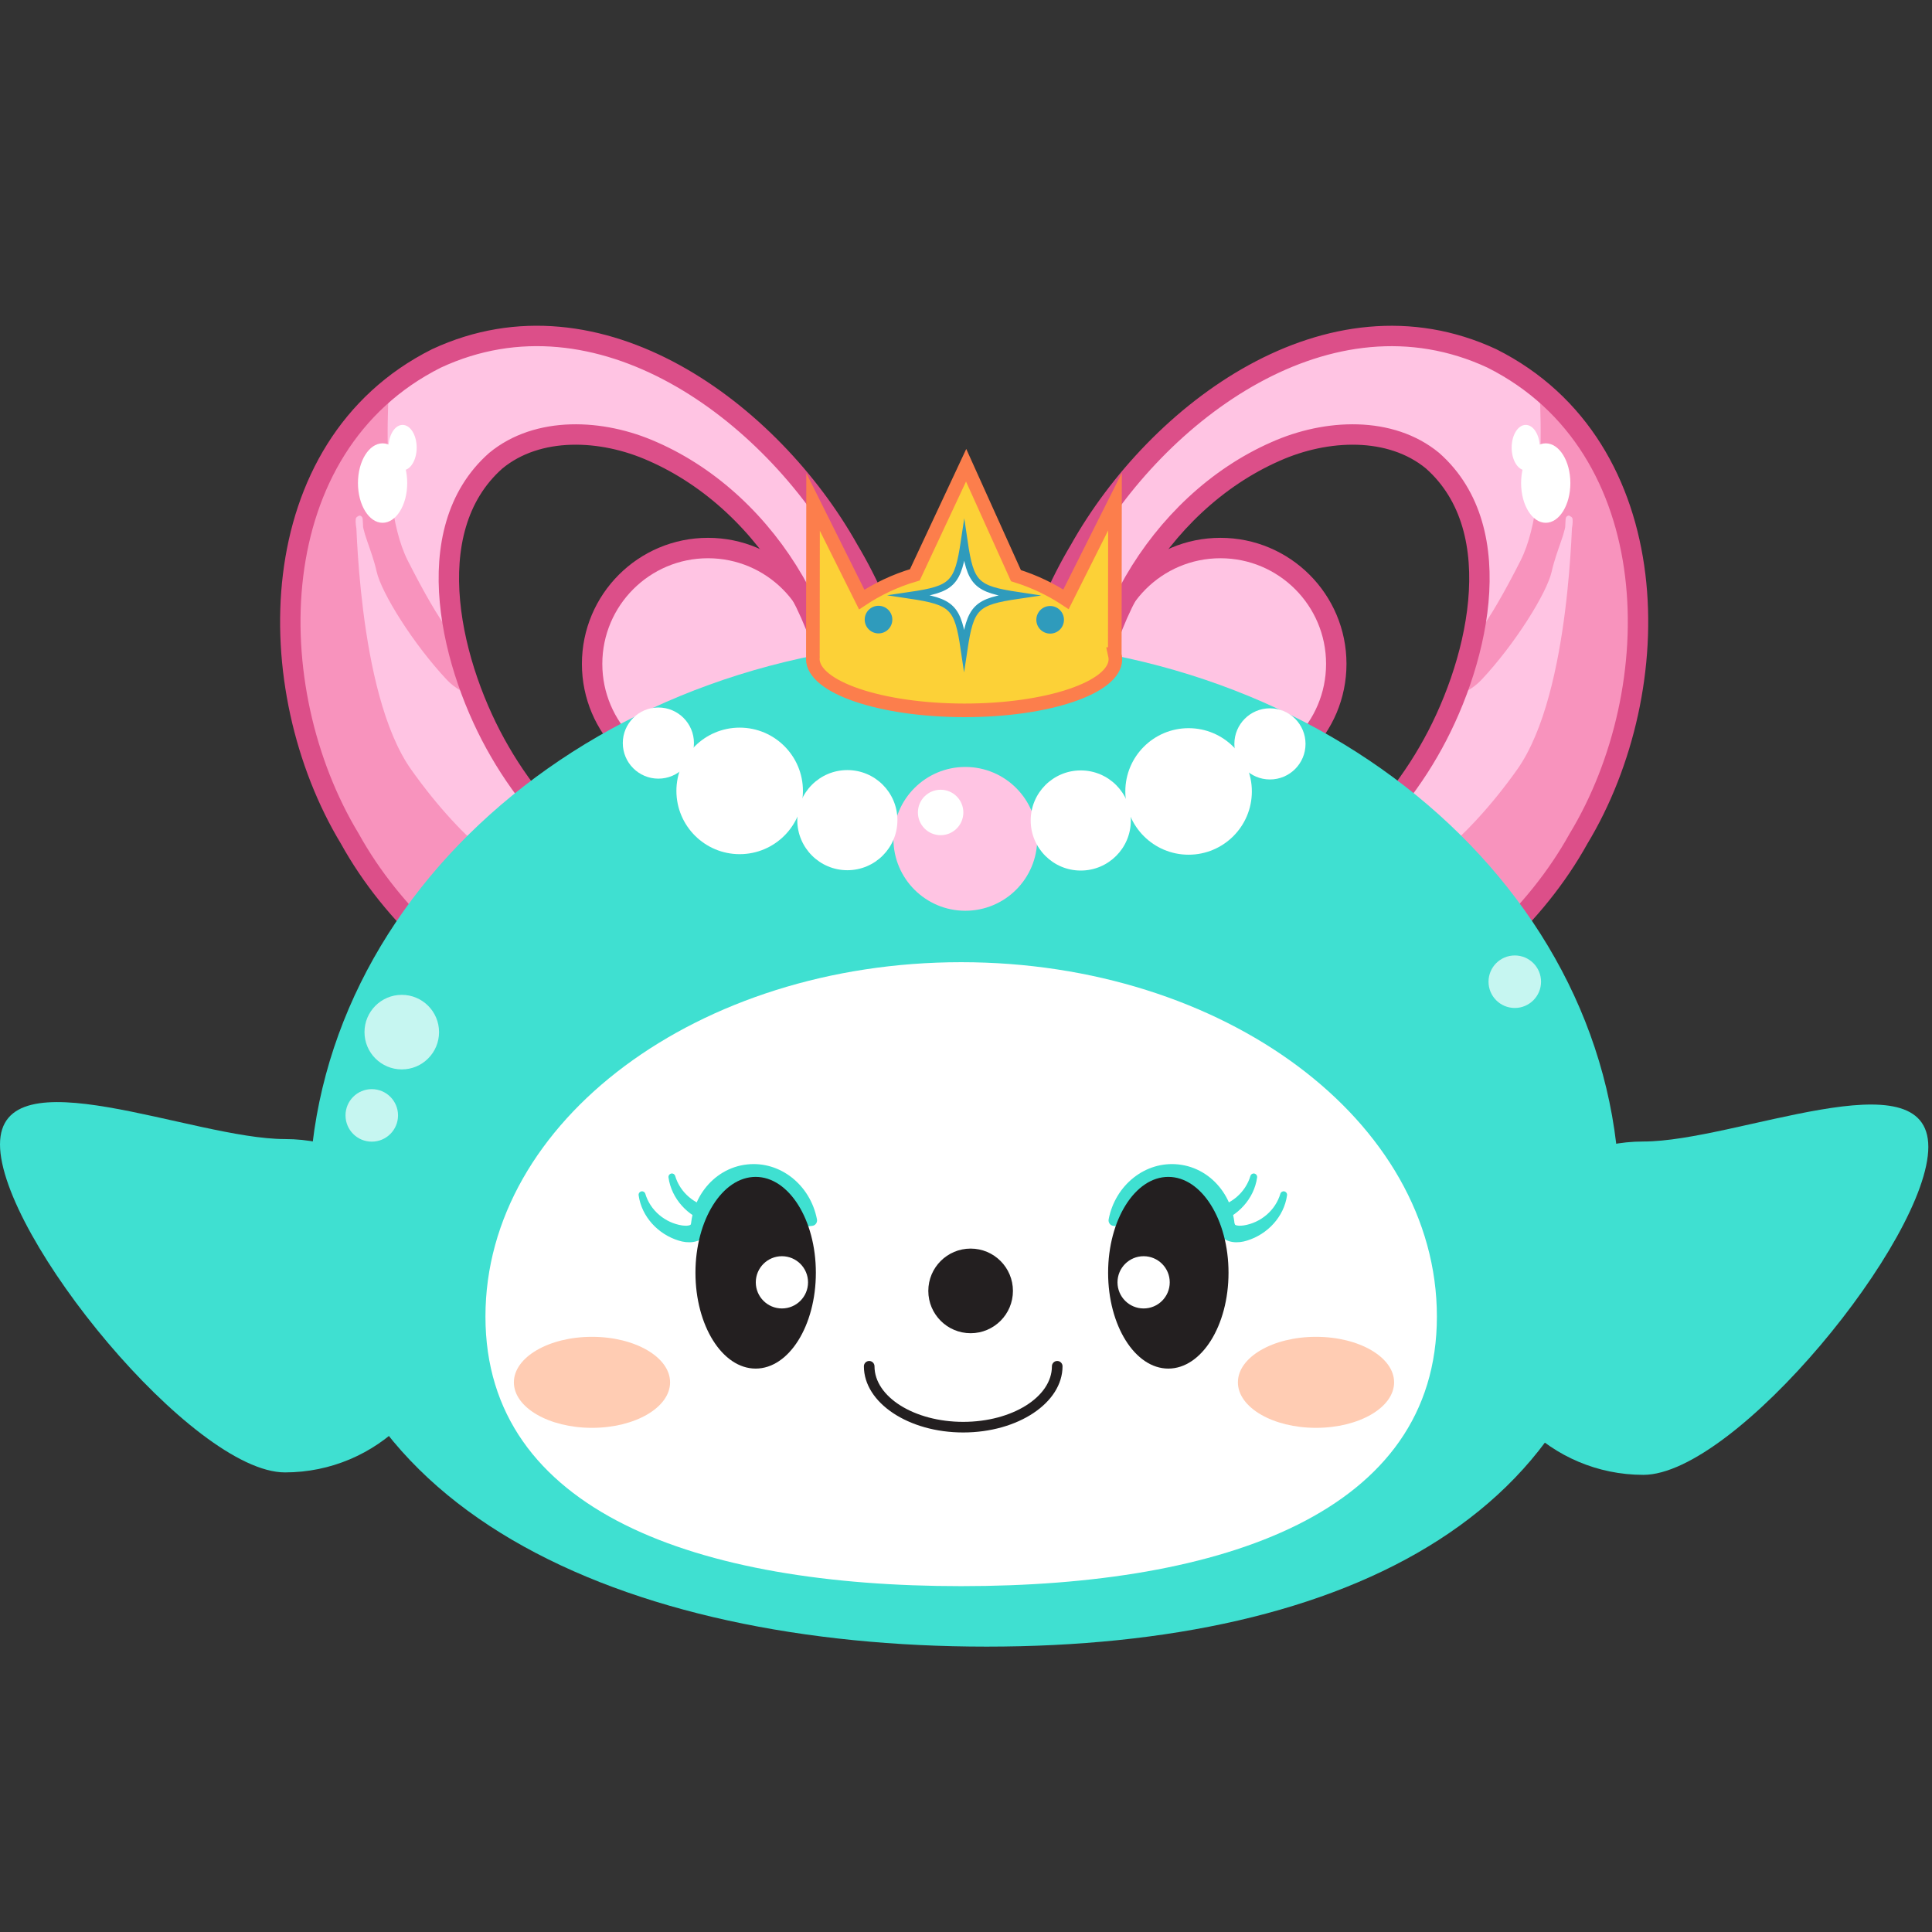 <svg width="284" height="284" viewBox="0 0 284 284" fill="none" xmlns="http://www.w3.org/2000/svg">
<rect x="0" y="0" width="284" height="284" fill="#333333" stroke="none"/>
<g clip-path="url(#clip0_583_381)">
<path d="M104.07 114.62C113.475 114.62 121.1 106.995 121.1 97.59C121.1 88.185 113.475 80.56 104.07 80.56C94.665 80.56 87.04 88.185 87.04 97.59C87.04 106.995 94.665 114.62 104.07 114.62Z" fill="#FFC4E3" stroke="#DC4F89" stroke-width="3" stroke-miterlimit="10"/>
<path d="M51.42 123.28C38.07 101.2 38.29 65.65 64.17 52.68C88.1 41.55 113.36 60.53 124.74 80.83C136.67 100.81 140.56 132.14 119 147.37C94.87 163.36 63.91 145.85 51.42 123.28ZM73.48 110.5C80.49 122.67 95.51 137.3 110.28 132.31C117.77 129.5 122.11 121.13 122.94 112.96C124.96 94.13 113.3 73.98 95.96 66.37C88.46 63.02 79.05 62.63 72.88 67.72C61.19 78.05 66.4 98.36 73.48 110.5Z" fill="#FFC4E3"/>
<mask id="mask0_583_381" style="mask-type:luminance" maskUnits="userSpaceOnUse" x="42" y="49" width="93" height="105">
<path d="M51.42 123.28C38.07 101.2 38.29 65.65 64.17 52.68C88.1 41.55 113.36 60.53 124.74 80.83C136.67 100.81 140.56 132.14 119 147.37C94.87 163.36 63.91 145.85 51.42 123.28ZM73.48 110.5C80.49 122.67 95.51 137.3 110.28 132.31C117.77 129.5 122.11 121.13 122.94 112.96C124.96 94.13 113.3 73.98 95.96 66.37C88.46 63.02 79.05 62.63 72.88 67.72C61.19 78.05 66.4 98.36 73.48 110.5Z" fill="white"/>
</mask>
<g mask="url(#mask0_583_381)">
<path d="M58.29 49.35C58.29 49.35 55.46 72.5 60.4 82.21C65.34 91.92 68.02 95.22 70.57 96.41C73.12 97.6 79.99 97.9 79.99 97.9L82.23 104.18C82.23 104.18 70.27 105.53 65.34 100.29C60.41 95.05 55.62 87.43 54.88 84.14C54.14 80.85 52.64 78.16 52.79 76.37C52.94 74.58 52.88 101.62 60.86 112.85C68.84 124.08 76.26 128.85 82.24 132.28C88.22 135.72 64 148.72 64 148.72C64 148.72 37.54 109.55 37.69 108.36C37.84 107.17 43.82 53.49 43.82 53.49L58.31 49.33L58.29 49.35Z" fill="#F893BD" stroke="#FFC4E3" stroke-miterlimit="10"/>
<path d="M56.24 76.85C58.239 76.85 59.86 74.235 59.86 71.01C59.86 67.785 58.239 65.17 56.24 65.17C54.241 65.17 52.62 67.785 52.62 71.01C52.62 74.235 54.241 76.85 56.24 76.85Z" fill="white"/>
<path d="M59.18 69.14C60.323 69.14 61.25 67.645 61.25 65.8C61.25 63.955 60.323 62.46 59.18 62.46C58.037 62.46 57.11 63.955 57.11 65.8C57.11 67.645 58.037 69.14 59.18 69.14Z" fill="white"/>
</g>
<path d="M51.42 123.28C38.07 101.2 38.29 65.65 64.17 52.68C88.1 41.55 113.36 60.53 124.74 80.83C136.67 100.81 140.56 132.14 119 147.37C94.87 163.36 63.91 145.85 51.42 123.28ZM73.48 110.5C80.49 122.67 95.51 137.3 110.28 132.31C117.77 129.5 122.11 121.13 122.94 112.96C124.96 94.13 113.3 73.98 95.96 66.37C88.46 63.02 79.05 62.63 72.88 67.72C61.19 78.05 66.4 98.36 73.48 110.5Z" stroke="#DC4F89" stroke-width="3" stroke-miterlimit="10"/>
<path d="M179.4 114.62C188.805 114.62 196.43 106.995 196.43 97.59C196.43 88.185 188.805 80.56 179.4 80.56C169.994 80.56 162.37 88.185 162.37 97.59C162.37 106.995 169.994 114.62 179.4 114.62Z" fill="#FFC4E3" stroke="#DC4F89" stroke-width="3" stroke-miterlimit="10"/>
<path d="M232.04 123.28C219.54 145.84 188.59 163.36 164.46 147.37C142.9 132.14 146.79 100.81 158.72 80.83C170.1 60.54 195.36 41.56 219.29 52.68C245.17 65.65 245.39 101.21 232.04 123.28ZM209.98 110.5C217.05 98.36 222.26 78.05 210.58 67.72C204.41 62.63 195 63.02 187.5 66.37C170.16 73.99 158.5 94.14 160.52 112.96C161.35 121.13 165.7 129.5 173.18 132.31C187.96 137.31 202.97 122.68 209.98 110.5Z" fill="#FFC4E3"/>
<mask id="mask1_583_381" style="mask-type:luminance" maskUnits="userSpaceOnUse" x="149" y="49" width="92" height="105">
<path d="M232.04 123.28C219.54 145.84 188.59 163.36 164.46 147.37C142.9 132.14 146.79 100.81 158.72 80.83C170.1 60.54 195.36 41.56 219.29 52.68C245.17 65.65 245.39 101.21 232.04 123.28ZM209.98 110.5C217.05 98.36 222.26 78.05 210.58 67.72C204.41 62.63 195 63.02 187.5 66.37C170.16 73.99 158.5 94.14 160.52 112.96C161.35 121.13 165.7 129.5 173.18 132.31C187.96 137.31 202.97 122.68 209.98 110.5Z" fill="white"/>
</mask>
<g mask="url(#mask1_583_381)">
<path d="M225.17 49.35C225.17 49.35 228 72.5 223.06 82.21C218.12 91.92 215.44 95.22 212.89 96.41C210.34 97.6 203.47 97.9 203.47 97.9L201.23 104.18C201.23 104.18 213.19 105.53 218.12 100.29C223.05 95.05 227.84 87.43 228.58 84.14C229.32 80.85 230.82 78.16 230.67 76.37C230.52 74.58 230.58 101.62 222.6 112.85C214.8 123.82 207.2 128.85 201.22 132.28C195.24 135.71 219.46 148.72 219.46 148.72C219.46 148.72 245.92 109.55 245.77 108.36C245.62 107.17 239.64 53.49 239.64 53.49L225.15 49.33L225.17 49.35Z" fill="#F893BD" stroke="#FFC4E3" stroke-miterlimit="10"/>
<path d="M227.22 76.85C229.219 76.85 230.84 74.235 230.84 71.01C230.84 67.785 229.219 65.17 227.22 65.17C225.221 65.17 223.6 67.785 223.6 71.01C223.6 74.235 225.221 76.85 227.22 76.85Z" fill="white"/>
<path d="M224.28 69.14C225.423 69.14 226.35 67.645 226.35 65.8C226.35 63.955 225.423 62.46 224.28 62.46C223.137 62.46 222.21 63.955 222.21 65.8C222.21 67.645 223.137 69.14 224.28 69.14Z" fill="white"/>
</g>
<path d="M232.04 123.28C219.54 145.84 188.59 163.36 164.46 147.37C142.9 132.14 146.79 100.81 158.72 80.83C170.1 60.54 195.36 41.56 219.29 52.68C245.17 65.65 245.39 101.21 232.04 123.28ZM209.98 110.5C217.05 98.36 222.26 78.05 210.58 67.72C204.41 62.63 195 63.02 187.5 66.37C170.16 73.99 158.5 94.14 160.52 112.96C161.35 121.13 165.7 129.5 173.18 132.31C187.96 137.31 202.97 122.68 209.98 110.5Z" stroke="#DC4F89" stroke-width="3" stroke-miterlimit="10"/>
<path d="M238.09 176.55C238.09 222.04 198.23 242.05 145.03 242.05C91.83 242.05 45.44 222.04 45.44 176.55C45.44 131.06 88.56 94.18 141.76 94.18C194.96 94.18 238.08 131.06 238.08 176.55H238.09Z" fill="#3FE0D1"/>
<path d="M211.22 193.53C211.22 222.3 179.91 233.16 141.29 233.16C102.67 233.16 71.36 222.3 71.36 193.53C71.36 164.76 102.67 141.44 141.29 141.44C179.91 141.44 211.22 164.76 211.22 193.53Z" fill="white"/>
<path d="M142.68 195.98C146.115 195.98 148.9 193.195 148.9 189.76C148.9 186.325 146.115 183.54 142.68 183.54C139.245 183.54 136.46 186.325 136.46 189.76C136.46 193.195 139.245 195.98 142.68 195.98Z" fill="#231F20"/>
<path d="M141.59 210.57C133.54 210.57 126.99 206.2 126.99 200.84C126.99 200.41 127.34 200.06 127.77 200.06C128.2 200.06 128.55 200.41 128.55 200.84C128.55 205.34 134.4 209.01 141.59 209.01C148.78 209.01 154.63 205.35 154.63 200.84C154.63 200.41 154.98 200.06 155.41 200.06C155.84 200.06 156.19 200.41 156.19 200.84C156.19 206.21 149.64 210.57 141.59 210.57Z" fill="#231F20"/>
<path d="M283.46 168.59C283.46 182.12 255.1 216.8 241.57 216.8C228.04 216.8 217.07 205.83 217.07 192.3C217.07 178.77 228.04 167.8 241.57 167.8C255.1 167.8 283.46 155.06 283.46 168.59Z" fill="#3FE0D1"/>
<path d="M0 168.23C0 181.76 28.36 216.44 41.89 216.44C55.42 216.44 66.39 205.47 66.39 191.94C66.39 178.41 55.42 167.44 41.89 167.44C28.36 167.44 0 154.7 0 168.23Z" fill="#3FE0D1"/>
<path d="M87.02 209.89C93.36 209.89 98.5 206.895 98.5 203.2C98.5 199.505 93.36 196.51 87.02 196.51C80.68 196.51 75.54 199.505 75.54 203.2C75.54 206.895 80.68 209.89 87.02 209.89Z" fill="#FFCCB3"/>
<path d="M193.45 209.89C199.79 209.89 204.93 206.895 204.93 203.2C204.93 199.505 199.79 196.51 193.45 196.51C187.11 196.51 181.97 199.505 181.97 203.2C181.97 206.895 187.11 209.89 193.45 209.89Z" fill="#FFCCB3"/>
<path d="M181.47 182.12C182.06 176.63 178.37 171.72 173.23 171.17C168.36 170.64 163.94 174.2 162.97 179.23C162.88 179.7 163.19 180.15 163.67 180.2L181.47 182.12Z" fill="#3FE0D1"/>
<path d="M179.33 181.5C180.25 182.79 182.04 182.78 183.32 182.36C186.35 181.43 188.75 178.84 189.19 175.72C189.24 175.45 189.06 175.19 188.79 175.13C188.54 175.08 188.3 175.22 188.22 175.45C187.49 177.95 185.29 179.76 182.79 180.14C182.32 180.19 181.86 180.23 181.53 180.02C181.5 179.98 181.54 179.97 181.57 180.01C180.57 178.55 178.37 180 179.32 181.49L179.33 181.5Z" fill="#3FE0D1"/>
<path d="M174.93 178.88C175.85 180.17 177.64 180.16 178.92 179.74C181.95 178.81 184.35 176.22 184.79 173.1C184.84 172.83 184.66 172.57 184.39 172.51C184.14 172.46 183.9 172.6 183.82 172.83C183.09 175.33 180.89 177.14 178.39 177.52C177.92 177.57 177.46 177.61 177.13 177.4C177.1 177.36 177.14 177.35 177.17 177.39C176.17 175.93 173.97 177.38 174.92 178.87L174.93 178.88Z" fill="#3FE0D1"/>
<path d="M171.74 201.18C176.628 201.18 180.59 194.872 180.59 187.09C180.59 179.308 176.628 173 171.74 173C166.852 173 162.89 179.308 162.89 187.09C162.89 194.872 166.852 201.18 171.74 201.18Z" fill="#231F20"/>
<path d="M168.11 192.34C170.231 192.34 171.95 190.621 171.95 188.5C171.95 186.379 170.231 184.66 168.11 184.66C165.989 184.66 164.27 186.379 164.27 188.5C164.27 190.621 165.989 192.34 168.11 192.34Z" fill="white"/>
<path d="M101.59 182.12C101 176.63 104.69 171.72 109.83 171.17C114.7 170.64 119.12 174.2 120.09 179.23C120.18 179.7 119.87 180.15 119.39 180.2L101.59 182.12Z" fill="#3FE0D1"/>
<path d="M103.74 181.5C102.82 182.79 101.03 182.78 99.75 182.36C96.72 181.43 94.32 178.84 93.88 175.72C93.83 175.45 94.01 175.19 94.28 175.13C94.53 175.08 94.77 175.22 94.85 175.45C95.58 177.95 97.78 179.76 100.28 180.14C100.75 180.19 101.21 180.23 101.54 180.02C101.57 179.98 101.53 179.97 101.5 180.01C102.5 178.55 104.7 180 103.75 181.49L103.74 181.5Z" fill="#3FE0D1"/>
<path d="M108.13 178.88C107.21 180.17 105.42 180.16 104.14 179.74C101.11 178.81 98.71 176.22 98.27 173.1C98.22 172.83 98.4 172.57 98.67 172.51C98.92 172.46 99.16 172.6 99.24 172.83C99.97 175.33 102.17 177.14 104.67 177.52C105.14 177.57 105.6 177.61 105.93 177.4C105.96 177.36 105.92 177.35 105.89 177.39C106.89 175.93 109.09 177.38 108.14 178.87L108.13 178.88Z" fill="#3FE0D1"/>
<path d="M111.08 201.18C115.968 201.18 119.93 194.872 119.93 187.09C119.93 179.308 115.968 173 111.08 173C106.192 173 102.23 179.308 102.23 187.09C102.23 194.872 106.192 201.18 111.08 201.18Z" fill="#231F20"/>
<path d="M114.94 192.34C117.061 192.34 118.78 190.621 118.78 188.5C118.78 186.379 117.061 184.66 114.94 184.66C112.819 184.66 111.1 186.379 111.1 188.5C111.1 190.621 112.819 192.34 114.94 192.34Z" fill="white"/>
<path d="M163.87 96.15L163.9 73.74L156.7 88.1C154.58 86.7 152.09 85.47 149.34 84.62L142.02 68.39L134.48 84.5C131.55 85.35 128.9 86.65 126.67 88.13L119.52 73.78L119.49 96.5C119.49 96.5 119.5 96.55 119.5 96.57C119.5 96.66 119.48 96.76 119.48 96.85C119.48 101.01 129.43 104.4 141.71 104.42C153.99 104.44 163.95 101.07 163.96 96.91C163.96 96.67 163.92 96.42 163.86 96.15H163.87Z" fill="#FCD137" stroke="#FC7E4C" stroke-width="2" stroke-miterlimit="10"/>
<path d="M149.66 87.53C143.41 88.45 142.66 89.2 141.72 95.45C140.8 89.2 140.05 88.45 133.8 87.51C140.05 86.59 140.8 85.84 141.74 79.59C142.66 85.84 143.41 86.59 149.66 87.53Z" fill="white"/>
<path d="M149.66 87.53C143.41 88.45 142.66 89.2 141.72 95.45C140.8 89.2 140.05 88.45 133.8 87.51C140.05 86.59 140.8 85.84 141.74 79.59C142.66 85.84 143.41 86.59 149.66 87.53Z" stroke="#2F9BBC" stroke-miterlimit="10"/>
<path d="M129.14 93.11C130.261 93.11 131.17 92.201 131.17 91.08C131.17 89.959 130.261 89.05 129.14 89.05C128.019 89.05 127.11 89.959 127.11 91.08C127.11 92.201 128.019 93.11 129.14 93.11Z" fill="#2F9BBC"/>
<path d="M154.37 93.14C155.491 93.14 156.4 92.231 156.4 91.11C156.4 89.989 155.491 89.08 154.37 89.08C153.249 89.08 152.34 89.989 152.34 91.11C152.34 92.231 153.249 93.14 154.37 93.14Z" fill="#2F9BBC"/>
<path d="M141.9 133.88C147.738 133.88 152.47 129.148 152.47 123.31C152.47 117.473 147.738 112.74 141.9 112.74C136.062 112.74 131.33 117.473 131.33 123.31C131.33 129.148 136.062 133.88 141.9 133.88Z" fill="#FFC4E3"/>
<path d="M158.87 127.97C162.935 127.97 166.23 124.675 166.23 120.61C166.23 116.545 162.935 113.25 158.87 113.25C154.805 113.25 151.51 116.545 151.51 120.61C151.51 124.675 154.805 127.97 158.87 127.97Z" fill="white"/>
<path d="M186.68 114.58C189.568 114.58 191.91 112.239 191.91 109.35C191.91 106.462 189.568 104.12 186.68 104.12C183.791 104.12 181.45 106.462 181.45 109.35C181.45 112.239 183.791 114.58 186.68 114.58Z" fill="white"/>
<path d="M138.27 122.77C140.115 122.77 141.61 121.274 141.61 119.43C141.61 117.585 140.115 116.09 138.27 116.09C136.425 116.09 134.93 117.585 134.93 119.43C134.93 121.274 136.425 122.77 138.27 122.77Z" fill="white"/>
<path d="M174.72 125.64C179.856 125.64 184.02 121.476 184.02 116.34C184.02 111.204 179.856 107.04 174.72 107.04C169.584 107.04 165.42 111.204 165.42 116.34C165.42 121.476 169.584 125.64 174.72 125.64Z" fill="white"/>
<path d="M124.56 127.92C128.625 127.92 131.92 124.625 131.92 120.56C131.92 116.495 128.625 113.2 124.56 113.2C120.495 113.2 117.2 116.495 117.2 120.56C117.2 124.625 120.495 127.92 124.56 127.92Z" fill="white"/>
<path d="M108.73 125.56C113.866 125.56 118.03 121.396 118.03 116.26C118.03 111.124 113.866 106.96 108.73 106.96C103.594 106.96 99.43 111.124 99.43 116.26C99.43 121.396 103.594 125.56 108.73 125.56Z" fill="white"/>
<path d="M96.78 114.46C99.668 114.46 102.01 112.118 102.01 109.23C102.01 106.342 99.668 104 96.78 104C93.892 104 91.55 106.342 91.55 109.23C91.55 112.118 93.892 114.46 96.78 114.46Z" fill="white"/>
<path opacity="0.7" d="M59.06 157.2C62.087 157.2 64.54 154.747 64.54 151.72C64.54 148.694 62.087 146.24 59.06 146.24C56.034 146.24 53.58 148.694 53.58 151.72C53.58 154.747 56.034 157.2 59.06 157.2Z" fill="white"/>
<path opacity="0.7" d="M54.65 167.82C56.782 167.82 58.51 166.092 58.51 163.96C58.51 161.828 56.782 160.1 54.65 160.1C52.518 160.1 50.79 161.828 50.79 163.96C50.79 166.092 52.518 167.82 54.65 167.82Z" fill="white"/>
<path opacity="0.7" d="M222.67 148.17C224.802 148.17 226.53 146.442 226.53 144.31C226.53 142.178 224.802 140.45 222.67 140.45C220.538 140.45 218.81 142.178 218.81 144.31C218.81 146.442 220.538 148.17 222.67 148.17Z" fill="white"/>
</g>
<defs>
<clipPath id="clip0_583_381">
<rect width="283.46" height="283.46" fill="white"/>
</clipPath>
</defs>
</svg>
